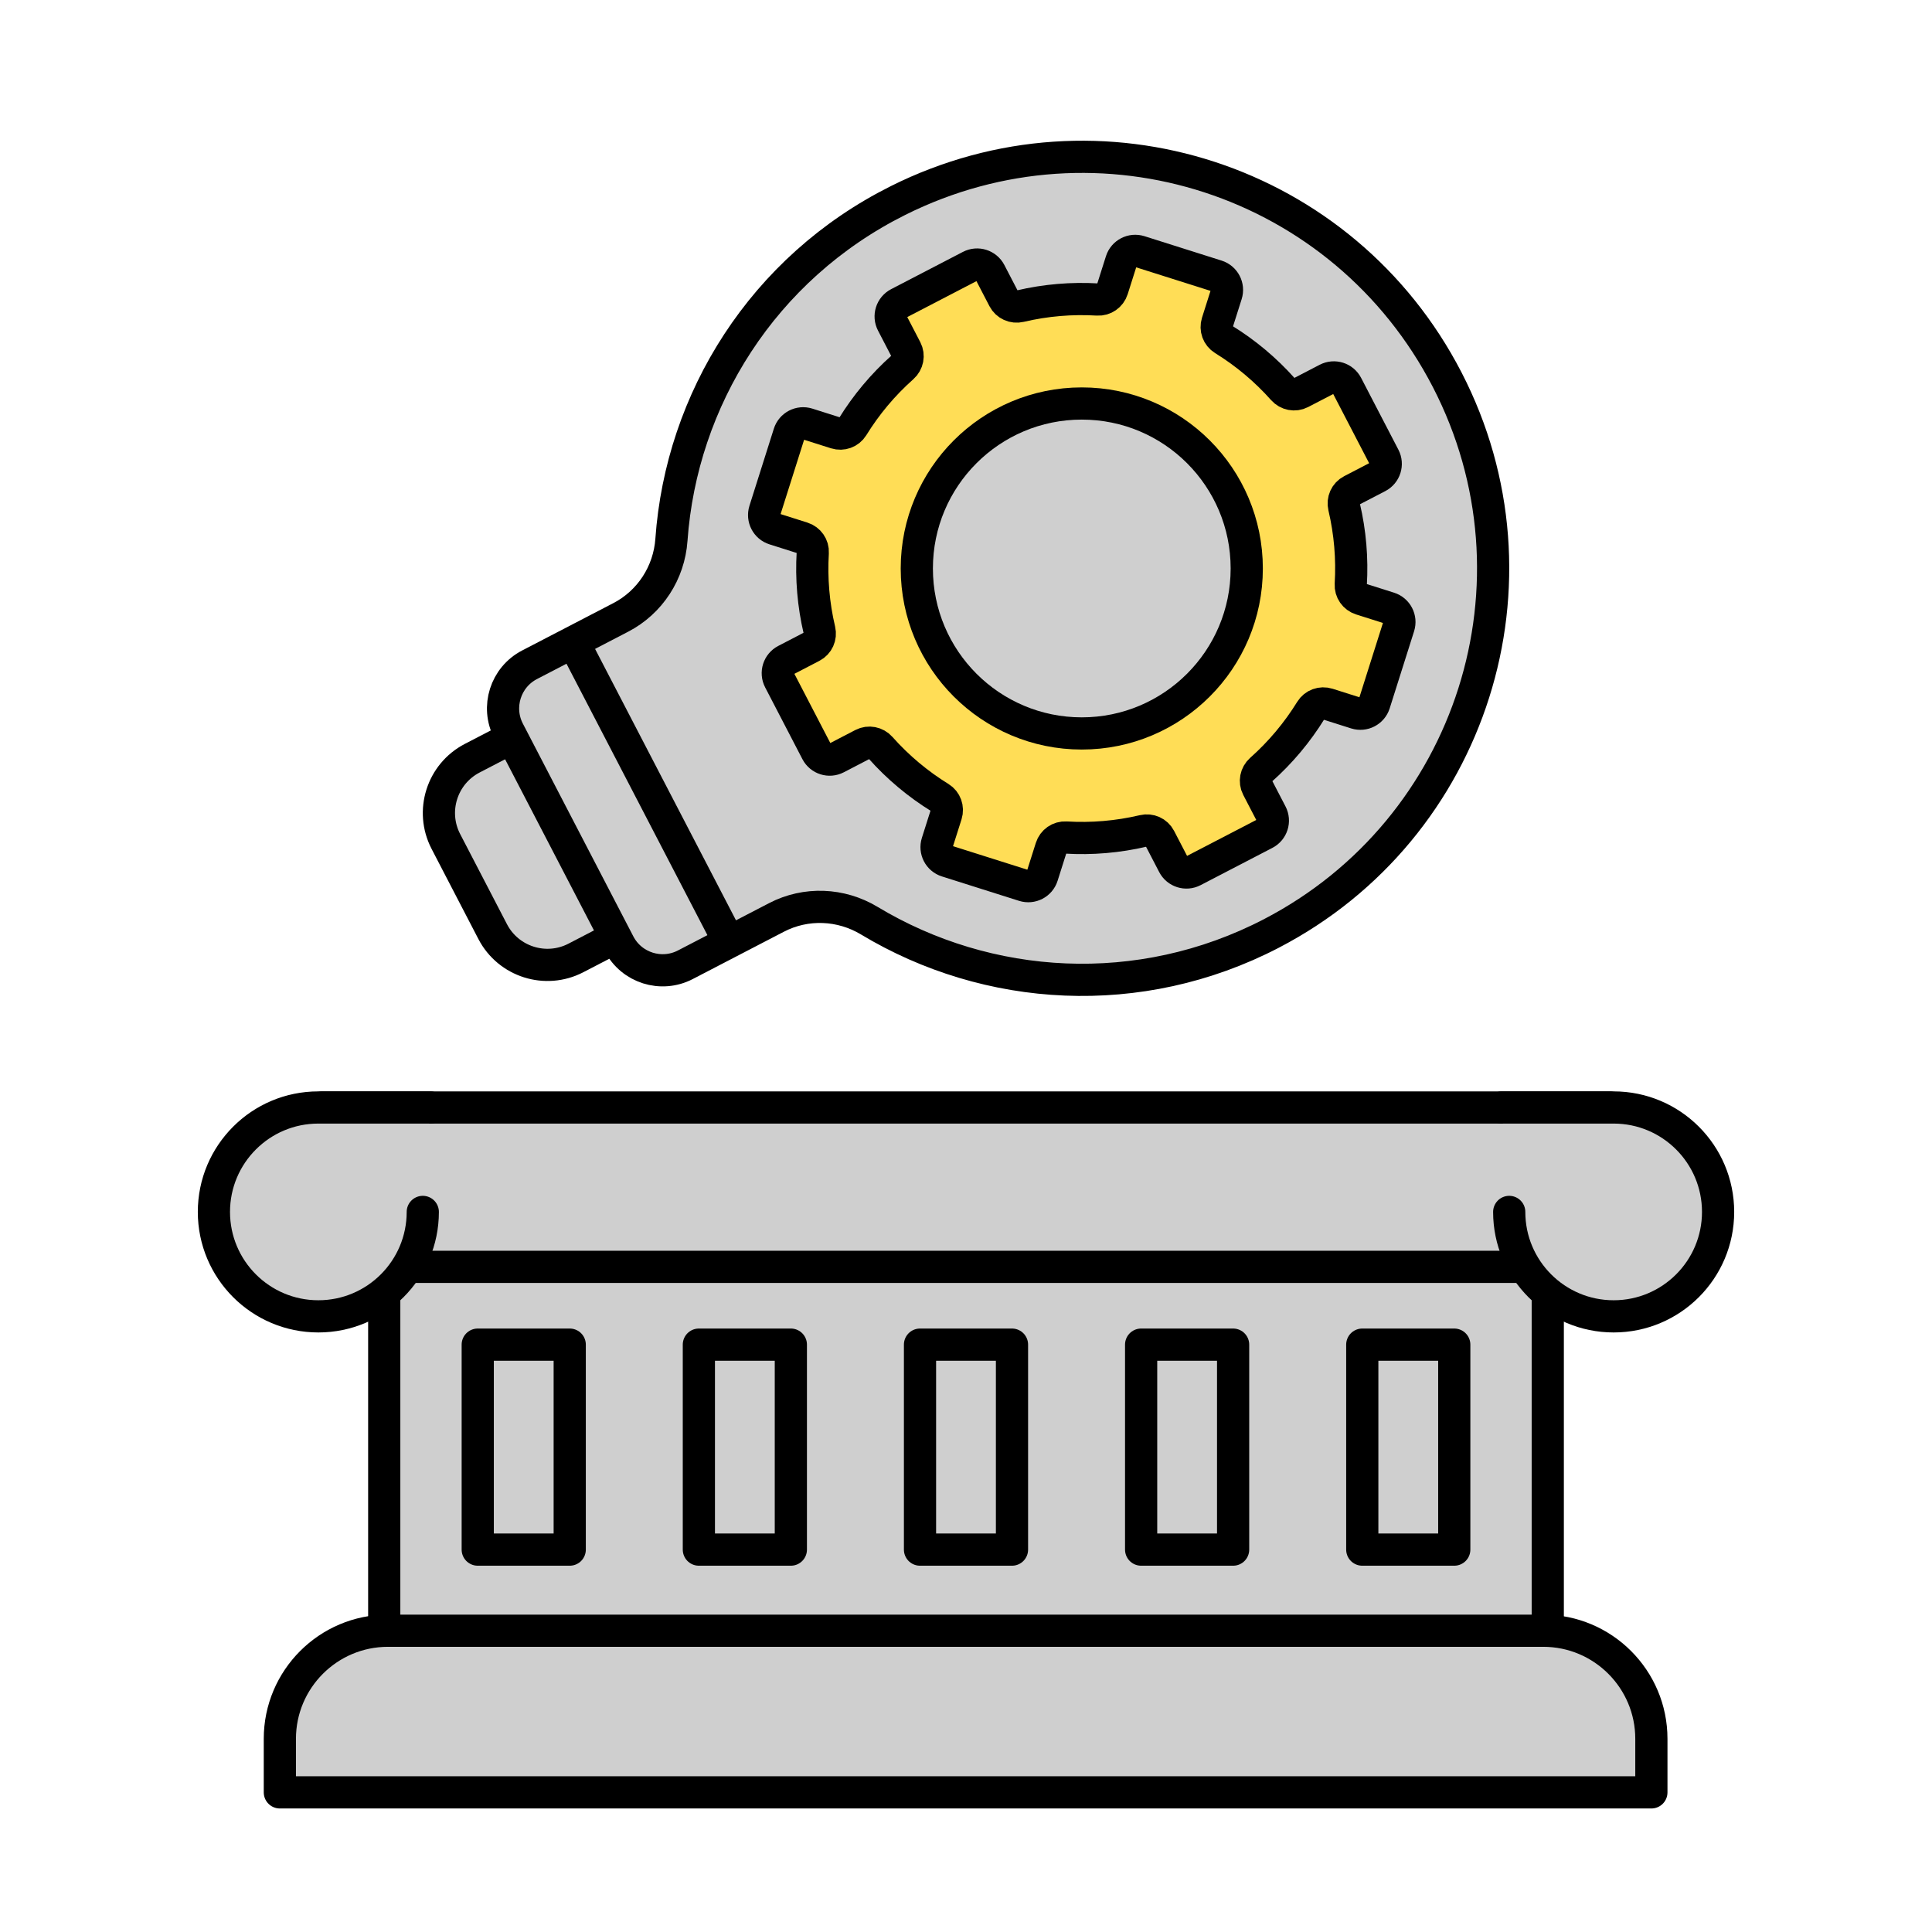 <?xml version="1.0" encoding="UTF-8"?>
<svg id="Layer_1" data-name="Layer 1" xmlns="http://www.w3.org/2000/svg" viewBox="0 0 1080 1080">
  <defs>
    <style>
      .cls-1 {
        fill: #cfcfcf;
      }

      .cls-1, .cls-2 {
        stroke: #000;
        stroke-linecap: round;
        stroke-linejoin: round;
        stroke-width: 18px;
      }

      .cls-2 {
        fill: #ffdd56;
      }
    </style>
  </defs>
  <g>
    <rect class="cls-1" x="214.79" y="705.65" width="650.42" height="235.16"/>
    <rect class="cls-1" x="180.07" y="619.09" width="719.87" height="89.1"/>
    <path class="cls-1" d="M216.88,911.58h645.82c33.35,0,60.43,27.08,60.43,60.43v29.94H156.44v-29.94c0-33.35,27.08-60.43,60.43-60.43Z"/>
    <path class="cls-1" d="M236.34,677.47c0,32.24-26.14,58.38-58.38,58.38-32.24,0-58.38-26.14-58.38-58.38,0-32.24,26.14-58.38,58.38-58.38h62.59"/>
    <path class="cls-1" d="M843.66,677.47c0,32.24,26.14,58.38,58.38,58.38s58.38-26.14,58.38-58.38-26.14-58.38-58.38-58.38h-62.59"/>
    <g>
      <rect class="cls-1" x="267.06" y="751.66" width="51.42" height="114.58"/>
      <rect class="cls-1" x="390.67" y="751.66" width="51.42" height="114.58"/>
      <rect class="cls-1" x="514.29" y="751.66" width="51.42" height="114.58"/>
      <rect class="cls-1" x="637.9" y="751.66" width="51.42" height="114.58"/>
      <rect class="cls-1" x="761.52" y="751.66" width="51.42" height="114.58"/>
    </g>
  </g>
  <g>
    <path class="cls-1" d="M242.46,424.69h125.81v62.53c0,19.04-15.46,34.5-34.5,34.5h-56.8c-19.04,0-34.5-15.46-34.5-34.5v-62.53h0Z" transform="translate(584.63 -15.86) rotate(62.56)"/>
    <path class="cls-1" d="M710.66,521.83c112.54-58.43,156.5-196.94,98.33-309.55-57.9-112.09-194.11-156.59-306.96-100.2-75.65,37.8-121.15,111.38-126.7,189.69-1.3,18.41-11.95,34.87-28.33,43.37l-50.96,26.46c-13.48,7-18.73,23.6-11.73,37.08l61.73,118.89c7,13.48,23.6,18.73,37.08,11.73l50.96-26.46c16.41-8.52,36.01-7.72,51.85,1.82,66.25,39.89,151.07,45.42,224.74,7.17Z"/>
    <path class="cls-2" d="M667.01,486.81l40.12-20.83c4.01-2.08,5.58-7.02,3.49-11.04l-7.65-14.73c-1.72-3.32-.92-7.36,1.87-9.85,11.05-9.81,20.42-21.07,27.98-33.32,1.96-3.17,5.84-4.56,9.39-3.44l15.78,5c4.31,1.36,8.91-1.02,10.27-5.33l13.64-43.1c1.36-4.31-1.02-8.91-5.33-10.27l-15.78-5c-3.55-1.12-5.93-4.5-5.7-8.22.86-14.37-.33-28.97-3.72-43.35-.86-3.64.81-7.41,4.13-9.13l14.73-7.65c4.01-2.08,5.58-7.02,3.49-11.04l-20.83-40.12c-2.08-4.01-7.02-5.58-11.04-3.49l-14.73,7.65c-3.32,1.72-7.36.92-9.85-1.87-9.81-11.05-21.07-20.42-33.32-27.98-3.17-1.96-4.56-5.84-3.44-9.39l5-15.78c1.36-4.31-1.02-8.91-5.33-10.27l-43.1-13.64c-4.31-1.36-8.91,1.02-10.27,5.33l-5,15.78c-1.12,3.55-4.5,5.93-8.22,5.7-14.37-.86-28.97.33-43.35,3.72-3.64.86-7.41-.81-9.13-4.13l-7.65-14.73c-2.08-4.01-7.02-5.58-11.04-3.49l-40.12,20.83c-4.01,2.08-5.58,7.02-3.49,11.04l7.65,14.73c1.72,3.32.92,7.36-1.87,9.85-11.05,9.81-20.42,21.07-27.98,33.32-1.96,3.17-5.84,4.56-9.39,3.44l-15.78-5c-4.31-1.36-8.91,1.02-10.27,5.33l-13.64,43.1c-1.36,4.31,1.02,8.91,5.33,10.27l15.78,5c3.55,1.12,5.93,4.5,5.7,8.22-.86,14.37.33,28.97,3.72,43.35.86,3.64-.81,7.41-4.13,9.13l-14.73,7.65c-4.01,2.08-5.58,7.02-3.49,11.04l20.83,40.12c2.08,4.01,7.02,5.58,11.04,3.49l14.73-7.65c3.32-1.72,7.36-.92,9.85,1.87,9.81,11.05,21.07,20.42,33.32,27.98,3.17,1.96,4.56,5.84,3.44,9.39l-5,15.78c-1.36,4.31,1.02,8.91,5.33,10.27l43.1,13.64c4.31,1.36,8.91-1.02,10.27-5.33l5-15.78c1.12-3.55,4.5-5.93,8.22-5.7,14.37.86,28.97-.33,43.35-3.72,3.64-.86,7.41.81,9.13,4.13l7.65,14.73c2.08,4.01,7.02,5.58,11.04,3.49Z"/>
    <circle class="cls-1" cx="604.72" cy="317.78" r="92.22"/>
    <line class="cls-1" x1="320.85" y1="359.55" x2="407.24" y2="525.93"/>
  </g>
</svg>